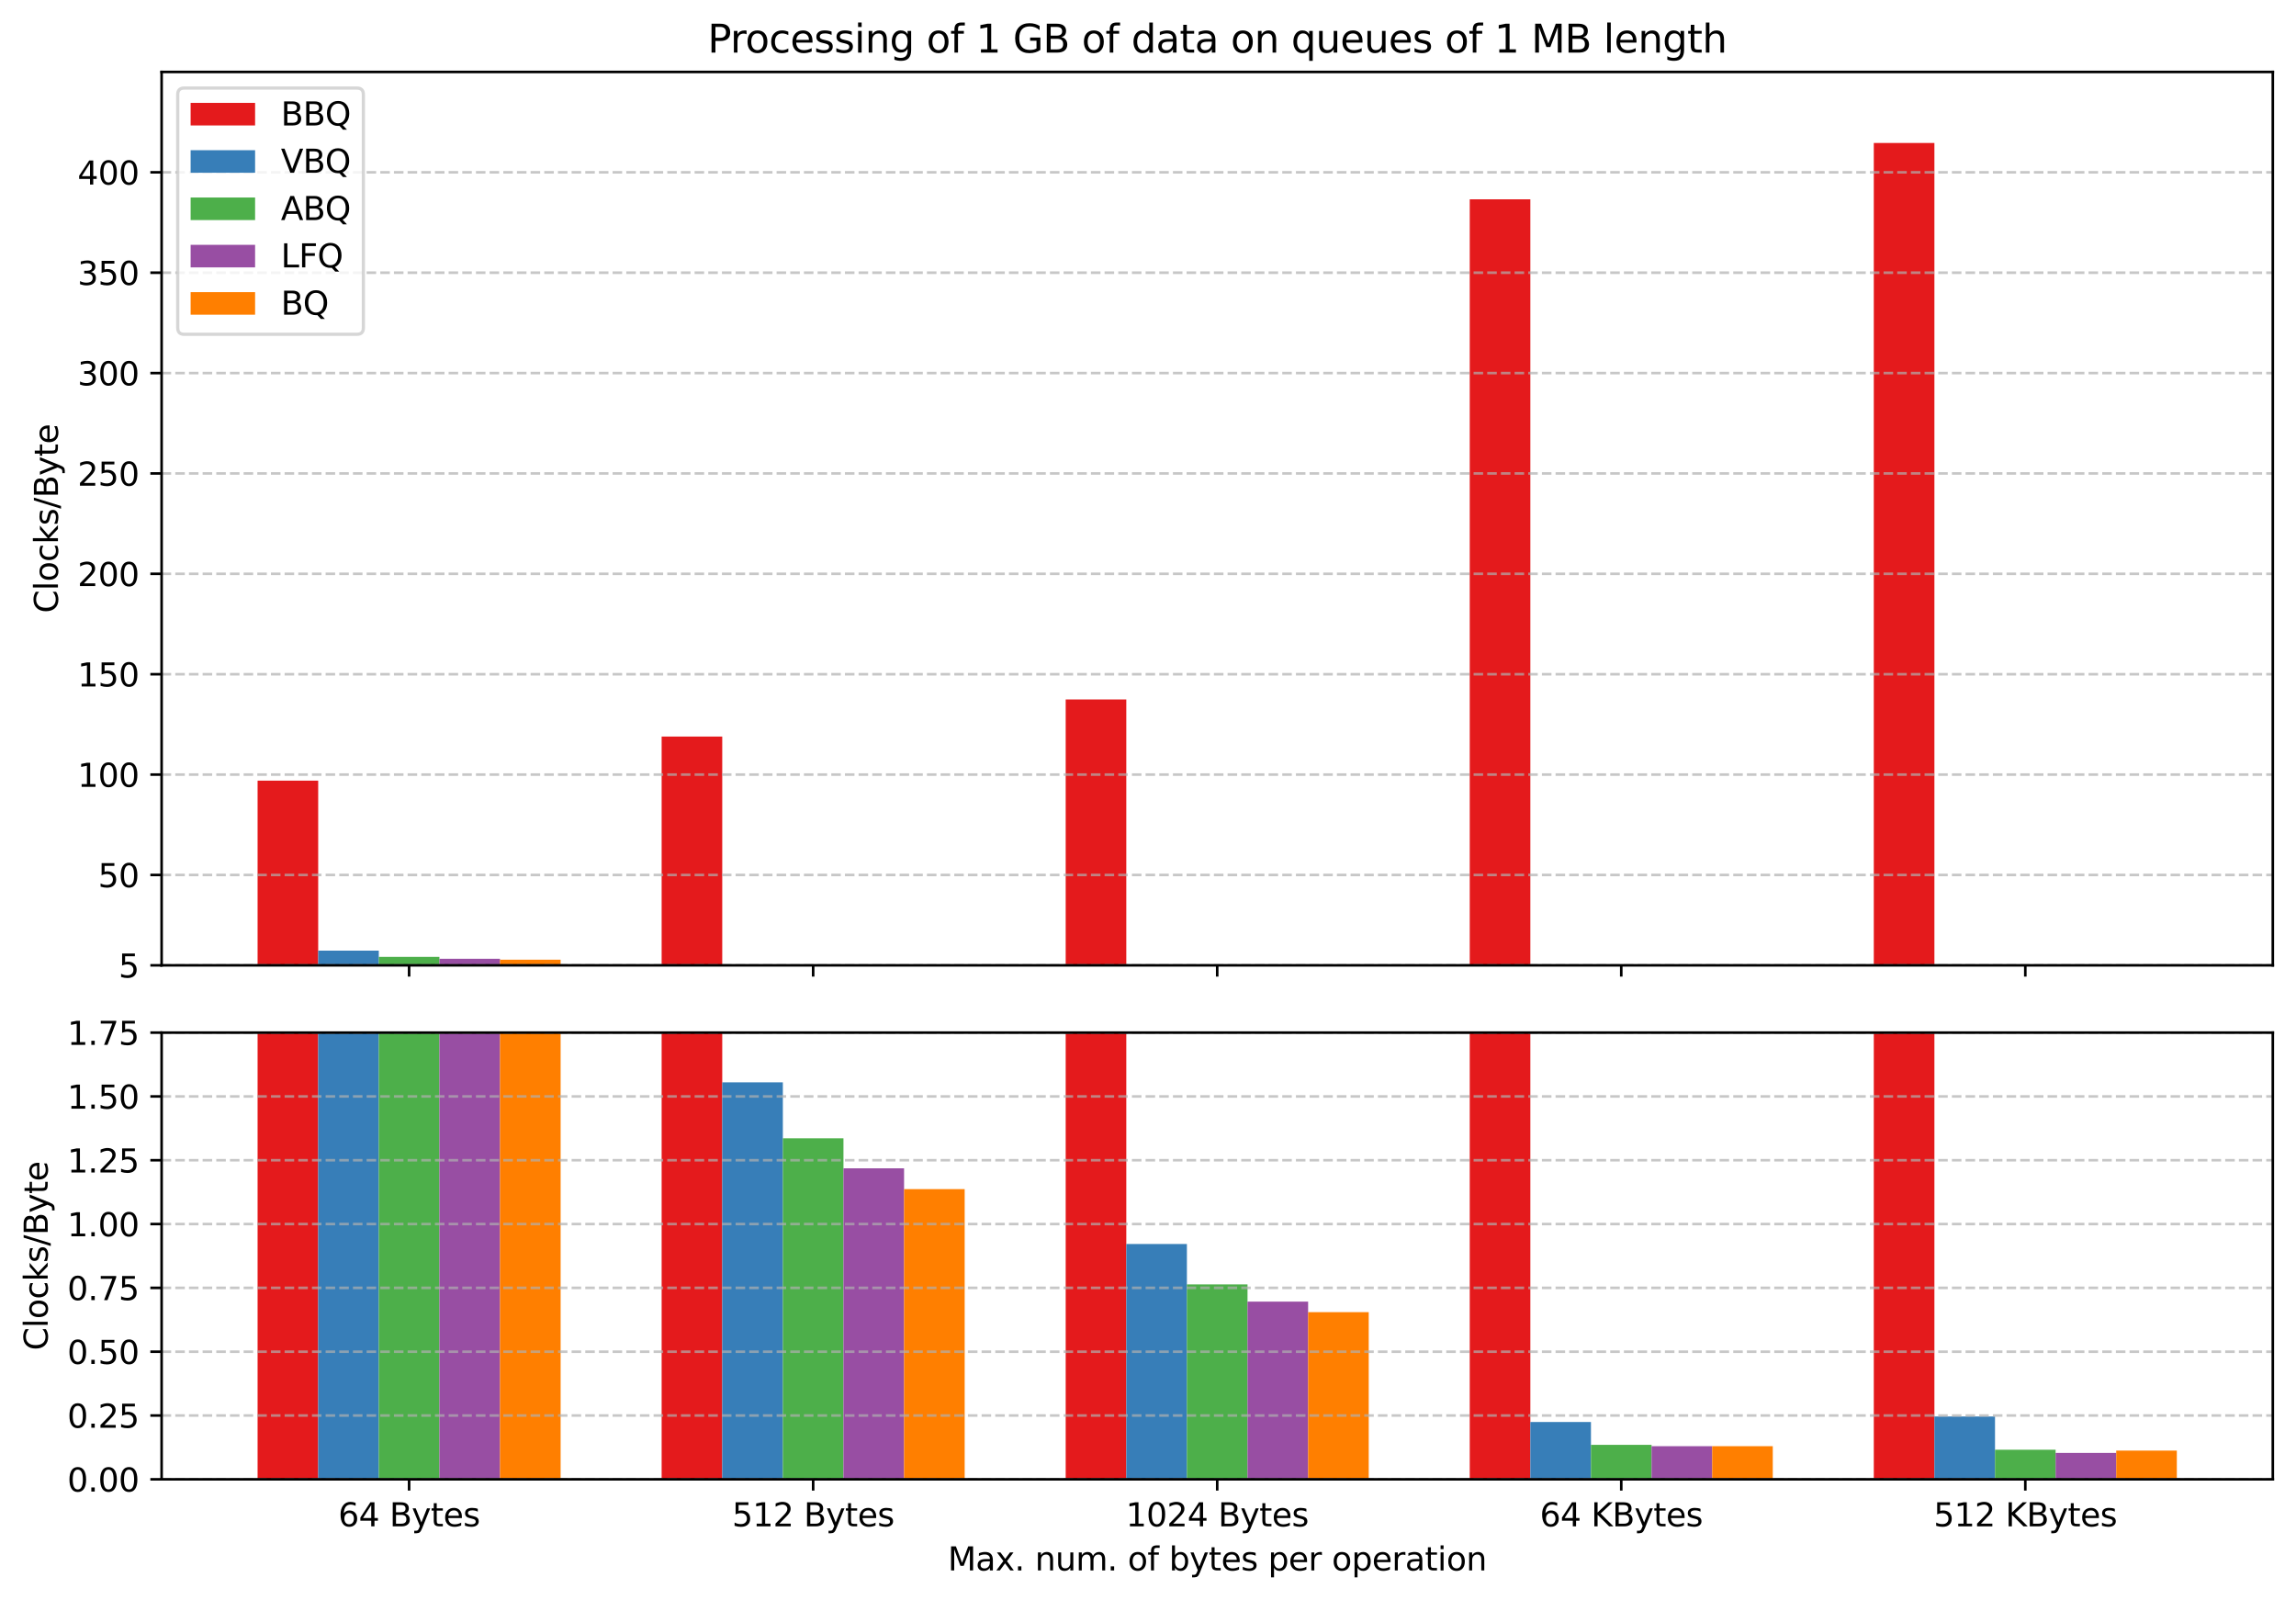 <?xml version="1.0" encoding="utf-8" standalone="no"?>
<!DOCTYPE svg PUBLIC "-//W3C//DTD SVG 1.1//EN"
  "http://www.w3.org/Graphics/SVG/1.1/DTD/svg11.dtd">
<svg xmlns:xlink="http://www.w3.org/1999/xlink" width="712.344pt" height="496.474pt" viewBox="0 0 712.344 496.474" xmlns="http://www.w3.org/2000/svg" version="1.1">
 <defs>
  <style type="text/css">*{stroke-linejoin: round; stroke-linecap: butt}</style>
 </defs>
 <g id="figure_1">
  <g id="patch_1">
   <path d="M 0 496.474 
L 712.344 496.474 
L 712.344 0 
L 0 0 
z
" style="fill: #ffffff"/>
  </g>
  <g id="axes_1">
   <g id="patch_2">
    <path d="M 50.144 299.465 
L 705.144 299.465 
L 705.144 22.318 
L 50.144 22.318 
z
" style="fill: #ffffff"/>
   </g>
   <g id="patch_3">
    <path d="M 79.916 302.579 
L 98.72 302.579 
L 98.72 242.178 
L 79.916 242.178 
z
" clip-path="url(#pe61ce2e0fc)" style="fill: #e41a1c"/>
   </g>
   <g id="patch_4">
    <path d="M 205.275 302.579 
L 224.079 302.579 
L 224.079 228.495 
L 205.275 228.495 
z
" clip-path="url(#pe61ce2e0fc)" style="fill: #e41a1c"/>
   </g>
   <g id="patch_5">
    <path d="M 330.634 302.579 
L 349.438 302.579 
L 349.438 216.983 
L 330.634 216.983 
z
" clip-path="url(#pe61ce2e0fc)" style="fill: #e41a1c"/>
   </g>
   <g id="patch_6">
    <path d="M 455.993 302.579 
L 474.797 302.579 
L 474.797 61.831 
L 455.993 61.831 
z
" clip-path="url(#pe61ce2e0fc)" style="fill: #e41a1c"/>
   </g>
   <g id="patch_7">
    <path d="M 581.352 302.579 
L 600.156 302.579 
L 600.156 44.363 
L 581.352 44.363 
z
" clip-path="url(#pe61ce2e0fc)" style="fill: #e41a1c"/>
   </g>
   <g id="patch_8">
    <path d="M 98.72 302.579 
L 117.524 302.579 
L 117.524 294.904 
L 98.72 294.904 
z
" clip-path="url(#pe61ce2e0fc)" style="fill: #377eb8"/>
   </g>
   <g id="patch_9">
    <path d="M 224.079 302.579 
L 242.883 302.579 
L 242.883 301.61 
L 224.079 301.61 
z
" clip-path="url(#pe61ce2e0fc)" style="fill: #377eb8"/>
   </g>
   <g id="patch_10">
    <path d="M 349.438 302.579 
L 368.242 302.579 
L 368.242 302.005 
L 349.438 302.005 
z
" clip-path="url(#pe61ce2e0fc)" style="fill: #377eb8"/>
   </g>
   <g id="patch_11">
    <path d="M 474.797 302.579 
L 493.601 302.579 
L 493.601 302.439 
L 474.797 302.439 
z
" clip-path="url(#pe61ce2e0fc)" style="fill: #377eb8"/>
   </g>
   <g id="patch_12">
    <path d="M 600.156 302.579 
L 618.96 302.579 
L 618.96 302.425 
L 600.156 302.425 
z
" clip-path="url(#pe61ce2e0fc)" style="fill: #377eb8"/>
   </g>
   <g id="patch_13">
    <path d="M 117.524 302.579 
L 136.328 302.579 
L 136.328 296.857 
L 117.524 296.857 
z
" clip-path="url(#pe61ce2e0fc)" style="fill: #4daf4a"/>
   </g>
   <g id="patch_14">
    <path d="M 242.883 302.579 
L 261.687 302.579 
L 261.687 301.747 
L 242.883 301.747 
z
" clip-path="url(#pe61ce2e0fc)" style="fill: #4daf4a"/>
   </g>
   <g id="patch_15">
    <path d="M 368.242 302.579 
L 387.046 302.579 
L 387.046 302.103 
L 368.242 302.103 
z
" clip-path="url(#pe61ce2e0fc)" style="fill: #4daf4a"/>
   </g>
   <g id="patch_16">
    <path d="M 493.601 302.579 
L 512.405 302.579 
L 512.405 302.495 
L 493.601 302.495 
z
" clip-path="url(#pe61ce2e0fc)" style="fill: #4daf4a"/>
   </g>
   <g id="patch_17">
    <path d="M 618.96 302.579 
L 637.763 302.579 
L 637.763 302.507 
L 618.96 302.507 
z
" clip-path="url(#pe61ce2e0fc)" style="fill: #4daf4a"/>
   </g>
   <g id="patch_18">
    <path d="M 136.328 302.579 
L 155.132 302.579 
L 155.132 297.443 
L 136.328 297.443 
z
" clip-path="url(#pe61ce2e0fc)" style="fill: #984ea3"/>
   </g>
   <g id="patch_19">
    <path d="M 261.687 302.579 
L 280.491 302.579 
L 280.491 301.82 
L 261.687 301.82 
z
" clip-path="url(#pe61ce2e0fc)" style="fill: #984ea3"/>
   </g>
   <g id="patch_20">
    <path d="M 387.046 302.579 
L 405.849 302.579 
L 405.849 302.145 
L 387.046 302.145 
z
" clip-path="url(#pe61ce2e0fc)" style="fill: #984ea3"/>
   </g>
   <g id="patch_21">
    <path d="M 512.405 302.579 
L 531.208 302.579 
L 531.208 302.498 
L 512.405 302.498 
z
" clip-path="url(#pe61ce2e0fc)" style="fill: #984ea3"/>
   </g>
   <g id="patch_22">
    <path d="M 637.763 302.579 
L 656.567 302.579 
L 656.567 302.514 
L 637.763 302.514 
z
" clip-path="url(#pe61ce2e0fc)" style="fill: #984ea3"/>
   </g>
   <g id="patch_23">
    <path d="M 155.132 302.579 
L 173.936 302.579 
L 173.936 297.729 
L 155.132 297.729 
z
" clip-path="url(#pe61ce2e0fc)" style="fill: #ff7f00"/>
   </g>
   <g id="patch_24">
    <path d="M 280.491 302.579 
L 299.294 302.579 
L 299.294 301.871 
L 280.491 301.871 
z
" clip-path="url(#pe61ce2e0fc)" style="fill: #ff7f00"/>
   </g>
   <g id="patch_25">
    <path d="M 405.849 302.579 
L 424.653 302.579 
L 424.653 302.171 
L 405.849 302.171 
z
" clip-path="url(#pe61ce2e0fc)" style="fill: #ff7f00"/>
   </g>
   <g id="patch_26">
    <path d="M 531.208 302.579 
L 550.012 302.579 
L 550.012 302.498 
L 531.208 302.498 
z
" clip-path="url(#pe61ce2e0fc)" style="fill: #ff7f00"/>
   </g>
   <g id="patch_27">
    <path d="M 656.567 302.579 
L 675.371 302.579 
L 675.371 302.509 
L 656.567 302.509 
z
" clip-path="url(#pe61ce2e0fc)" style="fill: #ff7f00"/>
   </g>
   <g id="matplotlib.axis_1">
    <g id="xtick_1">
     <g id="line2d_1">
      <defs>
       <path id="ma4421adb08" d="M 0 0 
L 0 3.5 
" style="stroke: #000000; stroke-width: 0.8"/>
      </defs>
      <g>
       <use xlink:href="#ma4421adb08" x="126.926" y="299.465" style="stroke: #000000; stroke-width: 0.8"/>
      </g>
     </g>
    </g>
    <g id="xtick_2">
     <g id="line2d_2">
      <g>
       <use xlink:href="#ma4421adb08" x="252.285" y="299.465" style="stroke: #000000; stroke-width: 0.8"/>
      </g>
     </g>
    </g>
    <g id="xtick_3">
     <g id="line2d_3">
      <g>
       <use xlink:href="#ma4421adb08" x="377.644" y="299.465" style="stroke: #000000; stroke-width: 0.8"/>
      </g>
     </g>
    </g>
    <g id="xtick_4">
     <g id="line2d_4">
      <g>
       <use xlink:href="#ma4421adb08" x="503.003" y="299.465" style="stroke: #000000; stroke-width: 0.8"/>
      </g>
     </g>
    </g>
    <g id="xtick_5">
     <g id="line2d_5">
      <g>
       <use xlink:href="#ma4421adb08" x="628.361" y="299.465" style="stroke: #000000; stroke-width: 0.8"/>
      </g>
     </g>
    </g>
   </g>
   <g id="matplotlib.axis_2">
    <g id="ytick_1">
     <g id="line2d_6">
      <path d="M 50.144 299.465 
L 705.144 299.465 
" clip-path="url(#pe61ce2e0fc)" style="fill: none; stroke-dasharray: 2.96,1.28; stroke-dashoffset: 0; stroke: #b0b0b0; stroke-opacity: 0.7; stroke-width: 0.8"/>
     </g>
     <g id="line2d_7">
      <defs>
       <path id="m9358c34c79" d="M 0 0 
L -3.5 0 
" style="stroke: #000000; stroke-width: 0.8"/>
      </defs>
      <g>
       <use xlink:href="#m9358c34c79" x="50.144" y="299.465" style="stroke: #000000; stroke-width: 0.8"/>
      </g>
     </g>
     <g id="text_1">
      <!-- 5 -->
      <g transform="translate(36.781 303.264) scale(0.1 -0.1)">
       <defs>
        <path id="DejaVuSans-35" d="M 691 4666 
L 3169 4666 
L 3169 4134 
L 1269 4134 
L 1269 2991 
Q 1406 3038 1543 3061 
Q 1681 3084 1819 3084 
Q 2600 3084 3056 2656 
Q 3513 2228 3513 1497 
Q 3513 744 3044 326 
Q 2575 -91 1722 -91 
Q 1428 -91 1123 -41 
Q 819 9 494 109 
L 494 744 
Q 775 591 1075 516 
Q 1375 441 1709 441 
Q 2250 441 2565 725 
Q 2881 1009 2881 1497 
Q 2881 1984 2565 2268 
Q 2250 2553 1709 2553 
Q 1456 2553 1204 2497 
Q 953 2441 691 2322 
L 691 4666 
z
" transform="scale(0.016)"/>
       </defs>
       <use xlink:href="#DejaVuSans-35"/>
      </g>
     </g>
    </g>
    <g id="ytick_2">
     <g id="line2d_8">
      <path d="M 50.144 271.439 
L 705.144 271.439 
" clip-path="url(#pe61ce2e0fc)" style="fill: none; stroke-dasharray: 2.96,1.28; stroke-dashoffset: 0; stroke: #b0b0b0; stroke-opacity: 0.7; stroke-width: 0.8"/>
     </g>
     <g id="line2d_9">
      <g>
       <use xlink:href="#m9358c34c79" x="50.144" y="271.439" style="stroke: #000000; stroke-width: 0.8"/>
      </g>
     </g>
     <g id="text_2">
      <!-- 50 -->
      <g transform="translate(30.419 275.238) scale(0.1 -0.1)">
       <defs>
        <path id="DejaVuSans-30" d="M 2034 4250 
Q 1547 4250 1301 3770 
Q 1056 3291 1056 2328 
Q 1056 1369 1301 889 
Q 1547 409 2034 409 
Q 2525 409 2770 889 
Q 3016 1369 3016 2328 
Q 3016 3291 2770 3770 
Q 2525 4250 2034 4250 
z
M 2034 4750 
Q 2819 4750 3233 4129 
Q 3647 3509 3647 2328 
Q 3647 1150 3233 529 
Q 2819 -91 2034 -91 
Q 1250 -91 836 529 
Q 422 1150 422 2328 
Q 422 3509 836 4129 
Q 1250 4750 2034 4750 
z
" transform="scale(0.016)"/>
       </defs>
       <use xlink:href="#DejaVuSans-35"/>
       <use xlink:href="#DejaVuSans-30" x="63.623"/>
      </g>
     </g>
    </g>
    <g id="ytick_3">
     <g id="line2d_10">
      <path d="M 50.144 240.299 
L 705.144 240.299 
" clip-path="url(#pe61ce2e0fc)" style="fill: none; stroke-dasharray: 2.96,1.28; stroke-dashoffset: 0; stroke: #b0b0b0; stroke-opacity: 0.7; stroke-width: 0.8"/>
     </g>
     <g id="line2d_11">
      <g>
       <use xlink:href="#m9358c34c79" x="50.144" y="240.299" style="stroke: #000000; stroke-width: 0.8"/>
      </g>
     </g>
     <g id="text_3">
      <!-- 100 -->
      <g transform="translate(24.056 244.098) scale(0.1 -0.1)">
       <defs>
        <path id="DejaVuSans-31" d="M 794 531 
L 1825 531 
L 1825 4091 
L 703 3866 
L 703 4441 
L 1819 4666 
L 2450 4666 
L 2450 531 
L 3481 531 
L 3481 0 
L 794 0 
L 794 531 
z
" transform="scale(0.016)"/>
       </defs>
       <use xlink:href="#DejaVuSans-31"/>
       <use xlink:href="#DejaVuSans-30" x="63.623"/>
       <use xlink:href="#DejaVuSans-30" x="127.246"/>
      </g>
     </g>
    </g>
    <g id="ytick_4">
     <g id="line2d_12">
      <path d="M 50.144 209.159 
L 705.144 209.159 
" clip-path="url(#pe61ce2e0fc)" style="fill: none; stroke-dasharray: 2.96,1.28; stroke-dashoffset: 0; stroke: #b0b0b0; stroke-opacity: 0.7; stroke-width: 0.8"/>
     </g>
     <g id="line2d_13">
      <g>
       <use xlink:href="#m9358c34c79" x="50.144" y="209.159" style="stroke: #000000; stroke-width: 0.8"/>
      </g>
     </g>
     <g id="text_4">
      <!-- 150 -->
      <g transform="translate(24.056 212.958) scale(0.1 -0.1)">
       <use xlink:href="#DejaVuSans-31"/>
       <use xlink:href="#DejaVuSans-35" x="63.623"/>
       <use xlink:href="#DejaVuSans-30" x="127.246"/>
      </g>
     </g>
    </g>
    <g id="ytick_5">
     <g id="line2d_14">
      <path d="M 50.144 178.018 
L 705.144 178.018 
" clip-path="url(#pe61ce2e0fc)" style="fill: none; stroke-dasharray: 2.96,1.28; stroke-dashoffset: 0; stroke: #b0b0b0; stroke-opacity: 0.7; stroke-width: 0.8"/>
     </g>
     <g id="line2d_15">
      <g>
       <use xlink:href="#m9358c34c79" x="50.144" y="178.018" style="stroke: #000000; stroke-width: 0.8"/>
      </g>
     </g>
     <g id="text_5">
      <!-- 200 -->
      <g transform="translate(24.056 181.818) scale(0.1 -0.1)">
       <defs>
        <path id="DejaVuSans-32" d="M 1228 531 
L 3431 531 
L 3431 0 
L 469 0 
L 469 531 
Q 828 903 1448 1529 
Q 2069 2156 2228 2338 
Q 2531 2678 2651 2914 
Q 2772 3150 2772 3378 
Q 2772 3750 2511 3984 
Q 2250 4219 1831 4219 
Q 1534 4219 1204 4116 
Q 875 4013 500 3803 
L 500 4441 
Q 881 4594 1212 4672 
Q 1544 4750 1819 4750 
Q 2544 4750 2975 4387 
Q 3406 4025 3406 3419 
Q 3406 3131 3298 2873 
Q 3191 2616 2906 2266 
Q 2828 2175 2409 1742 
Q 1991 1309 1228 531 
z
" transform="scale(0.016)"/>
       </defs>
       <use xlink:href="#DejaVuSans-32"/>
       <use xlink:href="#DejaVuSans-30" x="63.623"/>
       <use xlink:href="#DejaVuSans-30" x="127.246"/>
      </g>
     </g>
    </g>
    <g id="ytick_6">
     <g id="line2d_16">
      <path d="M 50.144 146.878 
L 705.144 146.878 
" clip-path="url(#pe61ce2e0fc)" style="fill: none; stroke-dasharray: 2.96,1.28; stroke-dashoffset: 0; stroke: #b0b0b0; stroke-opacity: 0.7; stroke-width: 0.8"/>
     </g>
     <g id="line2d_17">
      <g>
       <use xlink:href="#m9358c34c79" x="50.144" y="146.878" style="stroke: #000000; stroke-width: 0.8"/>
      </g>
     </g>
     <g id="text_6">
      <!-- 250 -->
      <g transform="translate(24.056 150.678) scale(0.1 -0.1)">
       <use xlink:href="#DejaVuSans-32"/>
       <use xlink:href="#DejaVuSans-35" x="63.623"/>
       <use xlink:href="#DejaVuSans-30" x="127.246"/>
      </g>
     </g>
    </g>
    <g id="ytick_7">
     <g id="line2d_18">
      <path d="M 50.144 115.738 
L 705.144 115.738 
" clip-path="url(#pe61ce2e0fc)" style="fill: none; stroke-dasharray: 2.96,1.28; stroke-dashoffset: 0; stroke: #b0b0b0; stroke-opacity: 0.7; stroke-width: 0.8"/>
     </g>
     <g id="line2d_19">
      <g>
       <use xlink:href="#m9358c34c79" x="50.144" y="115.738" style="stroke: #000000; stroke-width: 0.8"/>
      </g>
     </g>
     <g id="text_7">
      <!-- 300 -->
      <g transform="translate(24.056 119.538) scale(0.1 -0.1)">
       <defs>
        <path id="DejaVuSans-33" d="M 2597 2516 
Q 3050 2419 3304 2112 
Q 3559 1806 3559 1356 
Q 3559 666 3084 287 
Q 2609 -91 1734 -91 
Q 1441 -91 1130 -33 
Q 819 25 488 141 
L 488 750 
Q 750 597 1062 519 
Q 1375 441 1716 441 
Q 2309 441 2620 675 
Q 2931 909 2931 1356 
Q 2931 1769 2642 2001 
Q 2353 2234 1838 2234 
L 1294 2234 
L 1294 2753 
L 1863 2753 
Q 2328 2753 2575 2939 
Q 2822 3125 2822 3475 
Q 2822 3834 2567 4026 
Q 2313 4219 1838 4219 
Q 1578 4219 1281 4162 
Q 984 4106 628 3988 
L 628 4550 
Q 988 4650 1302 4700 
Q 1616 4750 1894 4750 
Q 2613 4750 3031 4423 
Q 3450 4097 3450 3541 
Q 3450 3153 3228 2886 
Q 3006 2619 2597 2516 
z
" transform="scale(0.016)"/>
       </defs>
       <use xlink:href="#DejaVuSans-33"/>
       <use xlink:href="#DejaVuSans-30" x="63.623"/>
       <use xlink:href="#DejaVuSans-30" x="127.246"/>
      </g>
     </g>
    </g>
    <g id="ytick_8">
     <g id="line2d_20">
      <path d="M 50.144 84.598 
L 705.144 84.598 
" clip-path="url(#pe61ce2e0fc)" style="fill: none; stroke-dasharray: 2.96,1.28; stroke-dashoffset: 0; stroke: #b0b0b0; stroke-opacity: 0.7; stroke-width: 0.8"/>
     </g>
     <g id="line2d_21">
      <g>
       <use xlink:href="#m9358c34c79" x="50.144" y="84.598" style="stroke: #000000; stroke-width: 0.8"/>
      </g>
     </g>
     <g id="text_8">
      <!-- 350 -->
      <g transform="translate(24.056 88.397) scale(0.1 -0.1)">
       <use xlink:href="#DejaVuSans-33"/>
       <use xlink:href="#DejaVuSans-35" x="63.623"/>
       <use xlink:href="#DejaVuSans-30" x="127.246"/>
      </g>
     </g>
    </g>
    <g id="ytick_9">
     <g id="line2d_22">
      <path d="M 50.144 53.458 
L 705.144 53.458 
" clip-path="url(#pe61ce2e0fc)" style="fill: none; stroke-dasharray: 2.96,1.28; stroke-dashoffset: 0; stroke: #b0b0b0; stroke-opacity: 0.7; stroke-width: 0.8"/>
     </g>
     <g id="line2d_23">
      <g>
       <use xlink:href="#m9358c34c79" x="50.144" y="53.458" style="stroke: #000000; stroke-width: 0.8"/>
      </g>
     </g>
     <g id="text_9">
      <!-- 400 -->
      <g transform="translate(24.056 57.257) scale(0.1 -0.1)">
       <defs>
        <path id="DejaVuSans-34" d="M 2419 4116 
L 825 1625 
L 2419 1625 
L 2419 4116 
z
M 2253 4666 
L 3047 4666 
L 3047 1625 
L 3713 1625 
L 3713 1100 
L 3047 1100 
L 3047 0 
L 2419 0 
L 2419 1100 
L 313 1100 
L 313 1709 
L 2253 4666 
z
" transform="scale(0.016)"/>
       </defs>
       <use xlink:href="#DejaVuSans-34"/>
       <use xlink:href="#DejaVuSans-30" x="63.623"/>
       <use xlink:href="#DejaVuSans-30" x="127.246"/>
      </g>
     </g>
    </g>
    <g id="text_10">
     <!-- Clocks/Byte -->
     <g transform="translate(17.977 190.191) rotate(-90) scale(0.1 -0.1)">
      <defs>
       <path id="DejaVuSans-43" d="M 4122 4306 
L 4122 3641 
Q 3803 3938 3442 4084 
Q 3081 4231 2675 4231 
Q 1875 4231 1450 3742 
Q 1025 3253 1025 2328 
Q 1025 1406 1450 917 
Q 1875 428 2675 428 
Q 3081 428 3442 575 
Q 3803 722 4122 1019 
L 4122 359 
Q 3791 134 3420 21 
Q 3050 -91 2638 -91 
Q 1578 -91 968 557 
Q 359 1206 359 2328 
Q 359 3453 968 4101 
Q 1578 4750 2638 4750 
Q 3056 4750 3426 4639 
Q 3797 4528 4122 4306 
z
" transform="scale(0.016)"/>
       <path id="DejaVuSans-6c" d="M 603 4863 
L 1178 4863 
L 1178 0 
L 603 0 
L 603 4863 
z
" transform="scale(0.016)"/>
       <path id="DejaVuSans-6f" d="M 1959 3097 
Q 1497 3097 1228 2736 
Q 959 2375 959 1747 
Q 959 1119 1226 758 
Q 1494 397 1959 397 
Q 2419 397 2687 759 
Q 2956 1122 2956 1747 
Q 2956 2369 2687 2733 
Q 2419 3097 1959 3097 
z
M 1959 3584 
Q 2709 3584 3137 3096 
Q 3566 2609 3566 1747 
Q 3566 888 3137 398 
Q 2709 -91 1959 -91 
Q 1206 -91 779 398 
Q 353 888 353 1747 
Q 353 2609 779 3096 
Q 1206 3584 1959 3584 
z
" transform="scale(0.016)"/>
       <path id="DejaVuSans-63" d="M 3122 3366 
L 3122 2828 
Q 2878 2963 2633 3030 
Q 2388 3097 2138 3097 
Q 1578 3097 1268 2742 
Q 959 2388 959 1747 
Q 959 1106 1268 751 
Q 1578 397 2138 397 
Q 2388 397 2633 464 
Q 2878 531 3122 666 
L 3122 134 
Q 2881 22 2623 -34 
Q 2366 -91 2075 -91 
Q 1284 -91 818 406 
Q 353 903 353 1747 
Q 353 2603 823 3093 
Q 1294 3584 2113 3584 
Q 2378 3584 2631 3529 
Q 2884 3475 3122 3366 
z
" transform="scale(0.016)"/>
       <path id="DejaVuSans-6b" d="M 581 4863 
L 1159 4863 
L 1159 1991 
L 2875 3500 
L 3609 3500 
L 1753 1863 
L 3688 0 
L 2938 0 
L 1159 1709 
L 1159 0 
L 581 0 
L 581 4863 
z
" transform="scale(0.016)"/>
       <path id="DejaVuSans-73" d="M 2834 3397 
L 2834 2853 
Q 2591 2978 2328 3040 
Q 2066 3103 1784 3103 
Q 1356 3103 1142 2972 
Q 928 2841 928 2578 
Q 928 2378 1081 2264 
Q 1234 2150 1697 2047 
L 1894 2003 
Q 2506 1872 2764 1633 
Q 3022 1394 3022 966 
Q 3022 478 2636 193 
Q 2250 -91 1575 -91 
Q 1294 -91 989 -36 
Q 684 19 347 128 
L 347 722 
Q 666 556 975 473 
Q 1284 391 1588 391 
Q 1994 391 2212 530 
Q 2431 669 2431 922 
Q 2431 1156 2273 1281 
Q 2116 1406 1581 1522 
L 1381 1569 
Q 847 1681 609 1914 
Q 372 2147 372 2553 
Q 372 3047 722 3315 
Q 1072 3584 1716 3584 
Q 2034 3584 2315 3537 
Q 2597 3491 2834 3397 
z
" transform="scale(0.016)"/>
       <path id="DejaVuSans-2f" d="M 1625 4666 
L 2156 4666 
L 531 -594 
L 0 -594 
L 1625 4666 
z
" transform="scale(0.016)"/>
       <path id="DejaVuSans-42" d="M 1259 2228 
L 1259 519 
L 2272 519 
Q 2781 519 3026 730 
Q 3272 941 3272 1375 
Q 3272 1813 3026 2020 
Q 2781 2228 2272 2228 
L 1259 2228 
z
M 1259 4147 
L 1259 2741 
L 2194 2741 
Q 2656 2741 2882 2914 
Q 3109 3088 3109 3444 
Q 3109 3797 2882 3972 
Q 2656 4147 2194 4147 
L 1259 4147 
z
M 628 4666 
L 2241 4666 
Q 2963 4666 3353 4366 
Q 3744 4066 3744 3513 
Q 3744 3084 3544 2831 
Q 3344 2578 2956 2516 
Q 3422 2416 3680 2098 
Q 3938 1781 3938 1306 
Q 3938 681 3513 340 
Q 3088 0 2303 0 
L 628 0 
L 628 4666 
z
" transform="scale(0.016)"/>
       <path id="DejaVuSans-79" d="M 2059 -325 
Q 1816 -950 1584 -1140 
Q 1353 -1331 966 -1331 
L 506 -1331 
L 506 -850 
L 844 -850 
Q 1081 -850 1212 -737 
Q 1344 -625 1503 -206 
L 1606 56 
L 191 3500 
L 800 3500 
L 1894 763 
L 2988 3500 
L 3597 3500 
L 2059 -325 
z
" transform="scale(0.016)"/>
       <path id="DejaVuSans-74" d="M 1172 4494 
L 1172 3500 
L 2356 3500 
L 2356 3053 
L 1172 3053 
L 1172 1153 
Q 1172 725 1289 603 
Q 1406 481 1766 481 
L 2356 481 
L 2356 0 
L 1766 0 
Q 1100 0 847 248 
Q 594 497 594 1153 
L 594 3053 
L 172 3053 
L 172 3500 
L 594 3500 
L 594 4494 
L 1172 4494 
z
" transform="scale(0.016)"/>
       <path id="DejaVuSans-65" d="M 3597 1894 
L 3597 1613 
L 953 1613 
Q 991 1019 1311 708 
Q 1631 397 2203 397 
Q 2534 397 2845 478 
Q 3156 559 3463 722 
L 3463 178 
Q 3153 47 2828 -22 
Q 2503 -91 2169 -91 
Q 1331 -91 842 396 
Q 353 884 353 1716 
Q 353 2575 817 3079 
Q 1281 3584 2069 3584 
Q 2775 3584 3186 3129 
Q 3597 2675 3597 1894 
z
M 3022 2063 
Q 3016 2534 2758 2815 
Q 2500 3097 2075 3097 
Q 1594 3097 1305 2825 
Q 1016 2553 972 2059 
L 3022 2063 
z
" transform="scale(0.016)"/>
      </defs>
      <use xlink:href="#DejaVuSans-43"/>
      <use xlink:href="#DejaVuSans-6c" x="69.824"/>
      <use xlink:href="#DejaVuSans-6f" x="97.607"/>
      <use xlink:href="#DejaVuSans-63" x="158.789"/>
      <use xlink:href="#DejaVuSans-6b" x="213.77"/>
      <use xlink:href="#DejaVuSans-73" x="271.68"/>
      <use xlink:href="#DejaVuSans-2f" x="323.779"/>
      <use xlink:href="#DejaVuSans-42" x="357.471"/>
      <use xlink:href="#DejaVuSans-79" x="426.074"/>
      <use xlink:href="#DejaVuSans-74" x="485.254"/>
      <use xlink:href="#DejaVuSans-65" x="524.463"/>
     </g>
    </g>
   </g>
   <g id="patch_28">
    <path d="M 50.144 299.465 
L 50.144 22.318 
" style="fill: none; stroke: #000000; stroke-width: 0.8; stroke-linejoin: miter; stroke-linecap: square"/>
   </g>
   <g id="patch_29">
    <path d="M 705.144 299.465 
L 705.144 22.318 
" style="fill: none; stroke: #000000; stroke-width: 0.8; stroke-linejoin: miter; stroke-linecap: square"/>
   </g>
   <g id="patch_30">
    <path d="M 50.144 299.465 
L 705.144 299.465 
" style="fill: none; stroke: #000000; stroke-width: 0.8; stroke-linejoin: miter; stroke-linecap: square"/>
   </g>
   <g id="patch_31">
    <path d="M 50.144 22.318 
L 705.144 22.318 
" style="fill: none; stroke: #000000; stroke-width: 0.8; stroke-linejoin: miter; stroke-linecap: square"/>
   </g>
   <g id="text_11">
    <!-- Processing of 1 GB of data on queues of 1 MB length -->
    <g transform="translate(219.55 16.318) scale(0.12 -0.12)">
     <defs>
      <path id="DejaVuSans-50" d="M 1259 4147 
L 1259 2394 
L 2053 2394 
Q 2494 2394 2734 2622 
Q 2975 2850 2975 3272 
Q 2975 3691 2734 3919 
Q 2494 4147 2053 4147 
L 1259 4147 
z
M 628 4666 
L 2053 4666 
Q 2838 4666 3239 4311 
Q 3641 3956 3641 3272 
Q 3641 2581 3239 2228 
Q 2838 1875 2053 1875 
L 1259 1875 
L 1259 0 
L 628 0 
L 628 4666 
z
" transform="scale(0.016)"/>
      <path id="DejaVuSans-72" d="M 2631 2963 
Q 2534 3019 2420 3045 
Q 2306 3072 2169 3072 
Q 1681 3072 1420 2755 
Q 1159 2438 1159 1844 
L 1159 0 
L 581 0 
L 581 3500 
L 1159 3500 
L 1159 2956 
Q 1341 3275 1631 3429 
Q 1922 3584 2338 3584 
Q 2397 3584 2469 3576 
Q 2541 3569 2628 3553 
L 2631 2963 
z
" transform="scale(0.016)"/>
      <path id="DejaVuSans-69" d="M 603 3500 
L 1178 3500 
L 1178 0 
L 603 0 
L 603 3500 
z
M 603 4863 
L 1178 4863 
L 1178 4134 
L 603 4134 
L 603 4863 
z
" transform="scale(0.016)"/>
      <path id="DejaVuSans-6e" d="M 3513 2113 
L 3513 0 
L 2938 0 
L 2938 2094 
Q 2938 2591 2744 2837 
Q 2550 3084 2163 3084 
Q 1697 3084 1428 2787 
Q 1159 2491 1159 1978 
L 1159 0 
L 581 0 
L 581 3500 
L 1159 3500 
L 1159 2956 
Q 1366 3272 1645 3428 
Q 1925 3584 2291 3584 
Q 2894 3584 3203 3211 
Q 3513 2838 3513 2113 
z
" transform="scale(0.016)"/>
      <path id="DejaVuSans-67" d="M 2906 1791 
Q 2906 2416 2648 2759 
Q 2391 3103 1925 3103 
Q 1463 3103 1205 2759 
Q 947 2416 947 1791 
Q 947 1169 1205 825 
Q 1463 481 1925 481 
Q 2391 481 2648 825 
Q 2906 1169 2906 1791 
z
M 3481 434 
Q 3481 -459 3084 -895 
Q 2688 -1331 1869 -1331 
Q 1566 -1331 1297 -1286 
Q 1028 -1241 775 -1147 
L 775 -588 
Q 1028 -725 1275 -790 
Q 1522 -856 1778 -856 
Q 2344 -856 2625 -561 
Q 2906 -266 2906 331 
L 2906 616 
Q 2728 306 2450 153 
Q 2172 0 1784 0 
Q 1141 0 747 490 
Q 353 981 353 1791 
Q 353 2603 747 3093 
Q 1141 3584 1784 3584 
Q 2172 3584 2450 3431 
Q 2728 3278 2906 2969 
L 2906 3500 
L 3481 3500 
L 3481 434 
z
" transform="scale(0.016)"/>
      <path id="DejaVuSans-20" transform="scale(0.016)"/>
      <path id="DejaVuSans-66" d="M 2375 4863 
L 2375 4384 
L 1825 4384 
Q 1516 4384 1395 4259 
Q 1275 4134 1275 3809 
L 1275 3500 
L 2222 3500 
L 2222 3053 
L 1275 3053 
L 1275 0 
L 697 0 
L 697 3053 
L 147 3053 
L 147 3500 
L 697 3500 
L 697 3744 
Q 697 4328 969 4595 
Q 1241 4863 1831 4863 
L 2375 4863 
z
" transform="scale(0.016)"/>
      <path id="DejaVuSans-47" d="M 3809 666 
L 3809 1919 
L 2778 1919 
L 2778 2438 
L 4434 2438 
L 4434 434 
Q 4069 175 3628 42 
Q 3188 -91 2688 -91 
Q 1594 -91 976 548 
Q 359 1188 359 2328 
Q 359 3472 976 4111 
Q 1594 4750 2688 4750 
Q 3144 4750 3555 4637 
Q 3966 4525 4313 4306 
L 4313 3634 
Q 3963 3931 3569 4081 
Q 3175 4231 2741 4231 
Q 1884 4231 1454 3753 
Q 1025 3275 1025 2328 
Q 1025 1384 1454 906 
Q 1884 428 2741 428 
Q 3075 428 3337 486 
Q 3600 544 3809 666 
z
" transform="scale(0.016)"/>
      <path id="DejaVuSans-64" d="M 2906 2969 
L 2906 4863 
L 3481 4863 
L 3481 0 
L 2906 0 
L 2906 525 
Q 2725 213 2448 61 
Q 2172 -91 1784 -91 
Q 1150 -91 751 415 
Q 353 922 353 1747 
Q 353 2572 751 3078 
Q 1150 3584 1784 3584 
Q 2172 3584 2448 3432 
Q 2725 3281 2906 2969 
z
M 947 1747 
Q 947 1113 1208 752 
Q 1469 391 1925 391 
Q 2381 391 2643 752 
Q 2906 1113 2906 1747 
Q 2906 2381 2643 2742 
Q 2381 3103 1925 3103 
Q 1469 3103 1208 2742 
Q 947 2381 947 1747 
z
" transform="scale(0.016)"/>
      <path id="DejaVuSans-61" d="M 2194 1759 
Q 1497 1759 1228 1600 
Q 959 1441 959 1056 
Q 959 750 1161 570 
Q 1363 391 1709 391 
Q 2188 391 2477 730 
Q 2766 1069 2766 1631 
L 2766 1759 
L 2194 1759 
z
M 3341 1997 
L 3341 0 
L 2766 0 
L 2766 531 
Q 2569 213 2275 61 
Q 1981 -91 1556 -91 
Q 1019 -91 701 211 
Q 384 513 384 1019 
Q 384 1609 779 1909 
Q 1175 2209 1959 2209 
L 2766 2209 
L 2766 2266 
Q 2766 2663 2505 2880 
Q 2244 3097 1772 3097 
Q 1472 3097 1187 3025 
Q 903 2953 641 2809 
L 641 3341 
Q 956 3463 1253 3523 
Q 1550 3584 1831 3584 
Q 2591 3584 2966 3190 
Q 3341 2797 3341 1997 
z
" transform="scale(0.016)"/>
      <path id="DejaVuSans-71" d="M 947 1747 
Q 947 1113 1208 752 
Q 1469 391 1925 391 
Q 2381 391 2643 752 
Q 2906 1113 2906 1747 
Q 2906 2381 2643 2742 
Q 2381 3103 1925 3103 
Q 1469 3103 1208 2742 
Q 947 2381 947 1747 
z
M 2906 525 
Q 2725 213 2448 61 
Q 2172 -91 1784 -91 
Q 1150 -91 751 415 
Q 353 922 353 1747 
Q 353 2572 751 3078 
Q 1150 3584 1784 3584 
Q 2172 3584 2448 3432 
Q 2725 3281 2906 2969 
L 2906 3500 
L 3481 3500 
L 3481 -1331 
L 2906 -1331 
L 2906 525 
z
" transform="scale(0.016)"/>
      <path id="DejaVuSans-75" d="M 544 1381 
L 544 3500 
L 1119 3500 
L 1119 1403 
Q 1119 906 1312 657 
Q 1506 409 1894 409 
Q 2359 409 2629 706 
Q 2900 1003 2900 1516 
L 2900 3500 
L 3475 3500 
L 3475 0 
L 2900 0 
L 2900 538 
Q 2691 219 2414 64 
Q 2138 -91 1772 -91 
Q 1169 -91 856 284 
Q 544 659 544 1381 
z
M 1991 3584 
L 1991 3584 
z
" transform="scale(0.016)"/>
      <path id="DejaVuSans-4d" d="M 628 4666 
L 1569 4666 
L 2759 1491 
L 3956 4666 
L 4897 4666 
L 4897 0 
L 4281 0 
L 4281 4097 
L 3078 897 
L 2444 897 
L 1241 4097 
L 1241 0 
L 628 0 
L 628 4666 
z
" transform="scale(0.016)"/>
      <path id="DejaVuSans-68" d="M 3513 2113 
L 3513 0 
L 2938 0 
L 2938 2094 
Q 2938 2591 2744 2837 
Q 2550 3084 2163 3084 
Q 1697 3084 1428 2787 
Q 1159 2491 1159 1978 
L 1159 0 
L 581 0 
L 581 4863 
L 1159 4863 
L 1159 2956 
Q 1366 3272 1645 3428 
Q 1925 3584 2291 3584 
Q 2894 3584 3203 3211 
Q 3513 2838 3513 2113 
z
" transform="scale(0.016)"/>
     </defs>
     <use xlink:href="#DejaVuSans-50"/>
     <use xlink:href="#DejaVuSans-72" x="58.553"/>
     <use xlink:href="#DejaVuSans-6f" x="97.416"/>
     <use xlink:href="#DejaVuSans-63" x="158.598"/>
     <use xlink:href="#DejaVuSans-65" x="213.578"/>
     <use xlink:href="#DejaVuSans-73" x="275.102"/>
     <use xlink:href="#DejaVuSans-73" x="327.201"/>
     <use xlink:href="#DejaVuSans-69" x="379.301"/>
     <use xlink:href="#DejaVuSans-6e" x="407.084"/>
     <use xlink:href="#DejaVuSans-67" x="470.463"/>
     <use xlink:href="#DejaVuSans-20" x="533.939"/>
     <use xlink:href="#DejaVuSans-6f" x="565.727"/>
     <use xlink:href="#DejaVuSans-66" x="626.908"/>
     <use xlink:href="#DejaVuSans-20" x="662.113"/>
     <use xlink:href="#DejaVuSans-31" x="693.9"/>
     <use xlink:href="#DejaVuSans-20" x="757.523"/>
     <use xlink:href="#DejaVuSans-47" x="789.311"/>
     <use xlink:href="#DejaVuSans-42" x="866.801"/>
     <use xlink:href="#DejaVuSans-20" x="935.404"/>
     <use xlink:href="#DejaVuSans-6f" x="967.191"/>
     <use xlink:href="#DejaVuSans-66" x="1028.373"/>
     <use xlink:href="#DejaVuSans-20" x="1063.578"/>
     <use xlink:href="#DejaVuSans-64" x="1095.365"/>
     <use xlink:href="#DejaVuSans-61" x="1158.842"/>
     <use xlink:href="#DejaVuSans-74" x="1220.121"/>
     <use xlink:href="#DejaVuSans-61" x="1259.33"/>
     <use xlink:href="#DejaVuSans-20" x="1320.609"/>
     <use xlink:href="#DejaVuSans-6f" x="1352.396"/>
     <use xlink:href="#DejaVuSans-6e" x="1413.578"/>
     <use xlink:href="#DejaVuSans-20" x="1476.957"/>
     <use xlink:href="#DejaVuSans-71" x="1508.744"/>
     <use xlink:href="#DejaVuSans-75" x="1572.221"/>
     <use xlink:href="#DejaVuSans-65" x="1635.6"/>
     <use xlink:href="#DejaVuSans-75" x="1697.123"/>
     <use xlink:href="#DejaVuSans-65" x="1760.502"/>
     <use xlink:href="#DejaVuSans-73" x="1822.025"/>
     <use xlink:href="#DejaVuSans-20" x="1874.125"/>
     <use xlink:href="#DejaVuSans-6f" x="1905.912"/>
     <use xlink:href="#DejaVuSans-66" x="1967.094"/>
     <use xlink:href="#DejaVuSans-20" x="2002.299"/>
     <use xlink:href="#DejaVuSans-31" x="2034.086"/>
     <use xlink:href="#DejaVuSans-20" x="2097.709"/>
     <use xlink:href="#DejaVuSans-4d" x="2129.496"/>
     <use xlink:href="#DejaVuSans-42" x="2215.775"/>
     <use xlink:href="#DejaVuSans-20" x="2284.379"/>
     <use xlink:href="#DejaVuSans-6c" x="2316.166"/>
     <use xlink:href="#DejaVuSans-65" x="2343.949"/>
     <use xlink:href="#DejaVuSans-6e" x="2405.473"/>
     <use xlink:href="#DejaVuSans-67" x="2468.852"/>
     <use xlink:href="#DejaVuSans-74" x="2532.328"/>
     <use xlink:href="#DejaVuSans-68" x="2571.537"/>
    </g>
   </g>
   <g id="legend_1">
    <g id="patch_32">
     <path d="M 57.144 103.709 
L 110.737 103.709 
Q 112.737 103.709 112.737 101.709 
L 112.737 29.318 
Q 112.737 27.318 110.737 27.318 
L 57.144 27.318 
Q 55.144 27.318 55.144 29.318 
L 55.144 101.709 
Q 55.144 103.709 57.144 103.709 
z
" style="fill: #ffffff; opacity: 0.8; stroke: #cccccc; stroke-linejoin: miter"/>
    </g>
    <g id="patch_33">
     <path d="M 59.144 38.917 
L 79.144 38.917 
L 79.144 31.917 
L 59.144 31.917 
z
" style="fill: #e41a1c"/>
    </g>
    <g id="text_12">
     <!-- BBQ -->
     <g transform="translate(87.144 38.917) scale(0.1 -0.1)">
      <defs>
       <path id="DejaVuSans-51" d="M 2522 4238 
Q 1834 4238 1429 3725 
Q 1025 3213 1025 2328 
Q 1025 1447 1429 934 
Q 1834 422 2522 422 
Q 3209 422 3611 934 
Q 4013 1447 4013 2328 
Q 4013 3213 3611 3725 
Q 3209 4238 2522 4238 
z
M 3406 84 
L 4238 -825 
L 3475 -825 
L 2784 -78 
Q 2681 -84 2626 -87 
Q 2572 -91 2522 -91 
Q 1538 -91 948 567 
Q 359 1225 359 2328 
Q 359 3434 948 4092 
Q 1538 4750 2522 4750 
Q 3503 4750 4090 4092 
Q 4678 3434 4678 2328 
Q 4678 1516 4351 937 
Q 4025 359 3406 84 
z
" transform="scale(0.016)"/>
      </defs>
      <use xlink:href="#DejaVuSans-42"/>
      <use xlink:href="#DejaVuSans-42" x="68.604"/>
      <use xlink:href="#DejaVuSans-51" x="137.207"/>
     </g>
    </g>
    <g id="patch_34">
     <path d="M 59.144 53.595 
L 79.144 53.595 
L 79.144 46.595 
L 59.144 46.595 
z
" style="fill: #377eb8"/>
    </g>
    <g id="text_13">
     <!-- VBQ -->
     <g transform="translate(87.144 53.595) scale(0.1 -0.1)">
      <defs>
       <path id="DejaVuSans-56" d="M 1831 0 
L 50 4666 
L 709 4666 
L 2188 738 
L 3669 4666 
L 4325 4666 
L 2547 0 
L 1831 0 
z
" transform="scale(0.016)"/>
      </defs>
      <use xlink:href="#DejaVuSans-56"/>
      <use xlink:href="#DejaVuSans-42" x="68.408"/>
      <use xlink:href="#DejaVuSans-51" x="137.012"/>
     </g>
    </g>
    <g id="patch_35">
     <path d="M 59.144 68.273 
L 79.144 68.273 
L 79.144 61.273 
L 59.144 61.273 
z
" style="fill: #4daf4a"/>
    </g>
    <g id="text_14">
     <!-- ABQ -->
     <g transform="translate(87.144 68.273) scale(0.1 -0.1)">
      <defs>
       <path id="DejaVuSans-41" d="M 2188 4044 
L 1331 1722 
L 3047 1722 
L 2188 4044 
z
M 1831 4666 
L 2547 4666 
L 4325 0 
L 3669 0 
L 3244 1197 
L 1141 1197 
L 716 0 
L 50 0 
L 1831 4666 
z
" transform="scale(0.016)"/>
      </defs>
      <use xlink:href="#DejaVuSans-41"/>
      <use xlink:href="#DejaVuSans-42" x="68.408"/>
      <use xlink:href="#DejaVuSans-51" x="137.012"/>
     </g>
    </g>
    <g id="patch_36">
     <path d="M 59.144 82.951 
L 79.144 82.951 
L 79.144 75.951 
L 59.144 75.951 
z
" style="fill: #984ea3"/>
    </g>
    <g id="text_15">
     <!-- LFQ -->
     <g transform="translate(87.144 82.951) scale(0.1 -0.1)">
      <defs>
       <path id="DejaVuSans-4c" d="M 628 4666 
L 1259 4666 
L 1259 531 
L 3531 531 
L 3531 0 
L 628 0 
L 628 4666 
z
" transform="scale(0.016)"/>
       <path id="DejaVuSans-46" d="M 628 4666 
L 3309 4666 
L 3309 4134 
L 1259 4134 
L 1259 2759 
L 3109 2759 
L 3109 2228 
L 1259 2228 
L 1259 0 
L 628 0 
L 628 4666 
z
" transform="scale(0.016)"/>
      </defs>
      <use xlink:href="#DejaVuSans-4c"/>
      <use xlink:href="#DejaVuSans-46" x="55.713"/>
      <use xlink:href="#DejaVuSans-51" x="113.232"/>
     </g>
    </g>
    <g id="patch_37">
     <path d="M 59.144 97.629 
L 79.144 97.629 
L 79.144 90.629 
L 59.144 90.629 
z
" style="fill: #ff7f00"/>
    </g>
    <g id="text_16">
     <!-- BQ -->
     <g transform="translate(87.144 97.629) scale(0.1 -0.1)">
      <use xlink:href="#DejaVuSans-42"/>
      <use xlink:href="#DejaVuSans-51" x="68.604"/>
     </g>
    </g>
   </g>
  </g>
  <g id="axes_2">
   <g id="patch_38">
    <path d="M 50.144 458.918 
L 705.144 458.918 
L 705.144 320.345 
L 50.144 320.345 
z
" style="fill: #ffffff"/>
   </g>
   <g id="patch_39">
    <path d="M 79.916 458.918 
L 98.72 458.918 
L 98.72 -7220.648 
L 79.916 -7220.648 
z
" clip-path="url(#p5531ebbd22)" style="fill: #e41a1c"/>
   </g>
   <g id="patch_40">
    <path d="M 205.275 458.918 
L 224.079 458.918 
L 224.079 -8960.335 
L 205.275 -8960.335 
z
" clip-path="url(#p5531ebbd22)" style="fill: #e41a1c"/>
   </g>
   <g id="patch_41">
    <path d="M 330.634 458.918 
L 349.438 458.918 
L 349.438 -10423.987 
L 330.634 -10423.987 
z
" clip-path="url(#p5531ebbd22)" style="fill: #e41a1c"/>
   </g>
   <g id="patch_42">
    <path d="M 455.993 458.918 
L 474.797 458.918 
L 474.797 -30150.47 
L 455.993 -30150.47 
z
" clip-path="url(#p5531ebbd22)" style="fill: #e41a1c"/>
   </g>
   <g id="patch_43">
    <path d="M 581.352 458.918 
L 600.156 458.918 
L 600.156 -32371.336 
L 581.352 -32371.336 
z
" clip-path="url(#p5531ebbd22)" style="fill: #e41a1c"/>
   </g>
   <g id="patch_44">
    <path d="M 98.72 458.918 
L 117.524 458.918 
L 117.524 -516.885 
L 98.72 -516.885 
z
" clip-path="url(#p5531ebbd22)" style="fill: #377eb8"/>
   </g>
   <g id="patch_45">
    <path d="M 224.079 458.918 
L 242.883 458.918 
L 242.883 335.766 
L 224.079 335.766 
z
" clip-path="url(#p5531ebbd22)" style="fill: #377eb8"/>
   </g>
   <g id="patch_46">
    <path d="M 349.438 458.918 
L 368.242 458.918 
L 368.242 385.928 
L 349.438 385.928 
z
" clip-path="url(#p5531ebbd22)" style="fill: #377eb8"/>
   </g>
   <g id="patch_47">
    <path d="M 474.797 458.918 
L 493.601 458.918 
L 493.601 441.148 
L 474.797 441.148 
z
" clip-path="url(#p5531ebbd22)" style="fill: #377eb8"/>
   </g>
   <g id="patch_48">
    <path d="M 600.156 458.918 
L 618.96 458.918 
L 618.96 439.427 
L 600.156 439.427 
z
" clip-path="url(#p5531ebbd22)" style="fill: #377eb8"/>
   </g>
   <g id="patch_49">
    <path d="M 117.524 458.918 
L 136.328 458.918 
L 136.328 -268.526 
L 117.524 -268.526 
z
" clip-path="url(#p5531ebbd22)" style="fill: #4daf4a"/>
   </g>
   <g id="patch_50">
    <path d="M 242.883 458.918 
L 261.687 458.918 
L 261.687 353.132 
L 242.883 353.132 
z
" clip-path="url(#p5531ebbd22)" style="fill: #4daf4a"/>
   </g>
   <g id="patch_51">
    <path d="M 368.242 458.918 
L 387.046 458.918 
L 387.046 398.452 
L 368.242 398.452 
z
" clip-path="url(#p5531ebbd22)" style="fill: #4daf4a"/>
   </g>
   <g id="patch_52">
    <path d="M 493.601 458.918 
L 512.405 458.918 
L 512.405 448.232 
L 493.601 448.232 
z
" clip-path="url(#p5531ebbd22)" style="fill: #4daf4a"/>
   </g>
   <g id="patch_53">
    <path d="M 618.96 458.918 
L 637.763 458.918 
L 637.763 449.741 
L 618.96 449.741 
z
" clip-path="url(#p5531ebbd22)" style="fill: #4daf4a"/>
   </g>
   <g id="patch_54">
    <path d="M 136.328 458.918 
L 155.132 458.918 
L 155.132 -194.122 
L 136.328 -194.122 
z
" clip-path="url(#p5531ebbd22)" style="fill: #984ea3"/>
   </g>
   <g id="patch_55">
    <path d="M 261.687 458.918 
L 280.491 458.918 
L 280.491 362.444 
L 261.687 362.444 
z
" clip-path="url(#p5531ebbd22)" style="fill: #984ea3"/>
   </g>
   <g id="patch_56">
    <path d="M 387.046 458.918 
L 405.849 458.918 
L 405.849 403.8 
L 387.046 403.8 
z
" clip-path="url(#p5531ebbd22)" style="fill: #984ea3"/>
   </g>
   <g id="patch_57">
    <path d="M 512.405 458.918 
L 531.208 458.918 
L 531.208 448.648 
L 512.405 448.648 
z
" clip-path="url(#p5531ebbd22)" style="fill: #984ea3"/>
   </g>
   <g id="patch_58">
    <path d="M 637.763 458.918 
L 656.567 458.918 
L 656.567 450.727 
L 637.763 450.727 
z
" clip-path="url(#p5531ebbd22)" style="fill: #984ea3"/>
   </g>
   <g id="patch_59">
    <path d="M 155.132 458.918 
L 173.936 458.918 
L 173.936 -157.719 
L 155.132 -157.719 
z
" clip-path="url(#p5531ebbd22)" style="fill: #ff7f00"/>
   </g>
   <g id="patch_60">
    <path d="M 280.491 458.918 
L 299.294 458.918 
L 299.294 368.893 
L 280.491 368.893 
z
" clip-path="url(#p5531ebbd22)" style="fill: #ff7f00"/>
   </g>
   <g id="patch_61">
    <path d="M 405.849 458.918 
L 424.653 458.918 
L 424.653 407.065 
L 405.849 407.065 
z
" clip-path="url(#p5531ebbd22)" style="fill: #ff7f00"/>
   </g>
   <g id="patch_62">
    <path d="M 531.208 458.918 
L 550.012 458.918 
L 550.012 448.646 
L 531.208 448.646 
z
" clip-path="url(#p5531ebbd22)" style="fill: #ff7f00"/>
   </g>
   <g id="patch_63">
    <path d="M 656.567 458.918 
L 675.371 458.918 
L 675.371 450.007 
L 656.567 450.007 
z
" clip-path="url(#p5531ebbd22)" style="fill: #ff7f00"/>
   </g>
   <g id="matplotlib.axis_3">
    <g id="xtick_6">
     <g id="line2d_24">
      <g>
       <use xlink:href="#ma4421adb08" x="126.926" y="458.918" style="stroke: #000000; stroke-width: 0.8"/>
      </g>
     </g>
     <g id="text_17">
      <!-- 64 Bytes -->
      <g transform="translate(104.943 473.517) scale(0.1 -0.1)">
       <defs>
        <path id="DejaVuSans-36" d="M 2113 2584 
Q 1688 2584 1439 2293 
Q 1191 2003 1191 1497 
Q 1191 994 1439 701 
Q 1688 409 2113 409 
Q 2538 409 2786 701 
Q 3034 994 3034 1497 
Q 3034 2003 2786 2293 
Q 2538 2584 2113 2584 
z
M 3366 4563 
L 3366 3988 
Q 3128 4100 2886 4159 
Q 2644 4219 2406 4219 
Q 1781 4219 1451 3797 
Q 1122 3375 1075 2522 
Q 1259 2794 1537 2939 
Q 1816 3084 2150 3084 
Q 2853 3084 3261 2657 
Q 3669 2231 3669 1497 
Q 3669 778 3244 343 
Q 2819 -91 2113 -91 
Q 1303 -91 875 529 
Q 447 1150 447 2328 
Q 447 3434 972 4092 
Q 1497 4750 2381 4750 
Q 2619 4750 2861 4703 
Q 3103 4656 3366 4563 
z
" transform="scale(0.016)"/>
       </defs>
       <use xlink:href="#DejaVuSans-36"/>
       <use xlink:href="#DejaVuSans-34" x="63.623"/>
       <use xlink:href="#DejaVuSans-20" x="127.246"/>
       <use xlink:href="#DejaVuSans-42" x="159.033"/>
       <use xlink:href="#DejaVuSans-79" x="227.637"/>
       <use xlink:href="#DejaVuSans-74" x="286.816"/>
       <use xlink:href="#DejaVuSans-65" x="326.025"/>
       <use xlink:href="#DejaVuSans-73" x="387.549"/>
      </g>
     </g>
    </g>
    <g id="xtick_7">
     <g id="line2d_25">
      <g>
       <use xlink:href="#ma4421adb08" x="252.285" y="458.918" style="stroke: #000000; stroke-width: 0.8"/>
      </g>
     </g>
     <g id="text_18">
      <!-- 512 Bytes -->
      <g transform="translate(227.121 473.517) scale(0.1 -0.1)">
       <use xlink:href="#DejaVuSans-35"/>
       <use xlink:href="#DejaVuSans-31" x="63.623"/>
       <use xlink:href="#DejaVuSans-32" x="127.246"/>
       <use xlink:href="#DejaVuSans-20" x="190.869"/>
       <use xlink:href="#DejaVuSans-42" x="222.656"/>
       <use xlink:href="#DejaVuSans-79" x="291.26"/>
       <use xlink:href="#DejaVuSans-74" x="350.439"/>
       <use xlink:href="#DejaVuSans-65" x="389.648"/>
       <use xlink:href="#DejaVuSans-73" x="451.172"/>
      </g>
     </g>
    </g>
    <g id="xtick_8">
     <g id="line2d_26">
      <g>
       <use xlink:href="#ma4421adb08" x="377.644" y="458.918" style="stroke: #000000; stroke-width: 0.8"/>
      </g>
     </g>
     <g id="text_19">
      <!-- 1024 Bytes -->
      <g transform="translate(349.298 473.517) scale(0.1 -0.1)">
       <use xlink:href="#DejaVuSans-31"/>
       <use xlink:href="#DejaVuSans-30" x="63.623"/>
       <use xlink:href="#DejaVuSans-32" x="127.246"/>
       <use xlink:href="#DejaVuSans-34" x="190.869"/>
       <use xlink:href="#DejaVuSans-20" x="254.492"/>
       <use xlink:href="#DejaVuSans-42" x="286.279"/>
       <use xlink:href="#DejaVuSans-79" x="354.883"/>
       <use xlink:href="#DejaVuSans-74" x="414.062"/>
       <use xlink:href="#DejaVuSans-65" x="453.271"/>
       <use xlink:href="#DejaVuSans-73" x="514.795"/>
      </g>
     </g>
    </g>
    <g id="xtick_9">
     <g id="line2d_27">
      <g>
       <use xlink:href="#ma4421adb08" x="503.003" y="458.918" style="stroke: #000000; stroke-width: 0.8"/>
      </g>
     </g>
     <g id="text_20">
      <!-- 64 KBytes -->
      <g transform="translate(477.741 473.517) scale(0.1 -0.1)">
       <defs>
        <path id="DejaVuSans-4b" d="M 628 4666 
L 1259 4666 
L 1259 2694 
L 3353 4666 
L 4166 4666 
L 1850 2491 
L 4331 0 
L 3500 0 
L 1259 2247 
L 1259 0 
L 628 0 
L 628 4666 
z
" transform="scale(0.016)"/>
       </defs>
       <use xlink:href="#DejaVuSans-36"/>
       <use xlink:href="#DejaVuSans-34" x="63.623"/>
       <use xlink:href="#DejaVuSans-20" x="127.246"/>
       <use xlink:href="#DejaVuSans-4b" x="159.033"/>
       <use xlink:href="#DejaVuSans-42" x="224.609"/>
       <use xlink:href="#DejaVuSans-79" x="293.213"/>
       <use xlink:href="#DejaVuSans-74" x="352.393"/>
       <use xlink:href="#DejaVuSans-65" x="391.602"/>
       <use xlink:href="#DejaVuSans-73" x="453.125"/>
      </g>
     </g>
    </g>
    <g id="xtick_10">
     <g id="line2d_28">
      <g>
       <use xlink:href="#ma4421adb08" x="628.361" y="458.918" style="stroke: #000000; stroke-width: 0.8"/>
      </g>
     </g>
     <g id="text_21">
      <!-- 512 KBytes -->
      <g transform="translate(599.918 473.517) scale(0.1 -0.1)">
       <use xlink:href="#DejaVuSans-35"/>
       <use xlink:href="#DejaVuSans-31" x="63.623"/>
       <use xlink:href="#DejaVuSans-32" x="127.246"/>
       <use xlink:href="#DejaVuSans-20" x="190.869"/>
       <use xlink:href="#DejaVuSans-4b" x="222.656"/>
       <use xlink:href="#DejaVuSans-42" x="288.232"/>
       <use xlink:href="#DejaVuSans-79" x="356.836"/>
       <use xlink:href="#DejaVuSans-74" x="416.016"/>
       <use xlink:href="#DejaVuSans-65" x="455.225"/>
       <use xlink:href="#DejaVuSans-73" x="516.748"/>
      </g>
     </g>
    </g>
    <g id="text_22">
     <!-- Max. num. of bytes per operation -->
     <g transform="translate(294.067 487.195) scale(0.1 -0.1)">
      <defs>
       <path id="DejaVuSans-78" d="M 3513 3500 
L 2247 1797 
L 3578 0 
L 2900 0 
L 1881 1375 
L 863 0 
L 184 0 
L 1544 1831 
L 300 3500 
L 978 3500 
L 1906 2253 
L 2834 3500 
L 3513 3500 
z
" transform="scale(0.016)"/>
       <path id="DejaVuSans-2e" d="M 684 794 
L 1344 794 
L 1344 0 
L 684 0 
L 684 794 
z
" transform="scale(0.016)"/>
       <path id="DejaVuSans-6d" d="M 3328 2828 
Q 3544 3216 3844 3400 
Q 4144 3584 4550 3584 
Q 5097 3584 5394 3201 
Q 5691 2819 5691 2113 
L 5691 0 
L 5113 0 
L 5113 2094 
Q 5113 2597 4934 2840 
Q 4756 3084 4391 3084 
Q 3944 3084 3684 2787 
Q 3425 2491 3425 1978 
L 3425 0 
L 2847 0 
L 2847 2094 
Q 2847 2600 2669 2842 
Q 2491 3084 2119 3084 
Q 1678 3084 1418 2786 
Q 1159 2488 1159 1978 
L 1159 0 
L 581 0 
L 581 3500 
L 1159 3500 
L 1159 2956 
Q 1356 3278 1631 3431 
Q 1906 3584 2284 3584 
Q 2666 3584 2933 3390 
Q 3200 3197 3328 2828 
z
" transform="scale(0.016)"/>
       <path id="DejaVuSans-62" d="M 3116 1747 
Q 3116 2381 2855 2742 
Q 2594 3103 2138 3103 
Q 1681 3103 1420 2742 
Q 1159 2381 1159 1747 
Q 1159 1113 1420 752 
Q 1681 391 2138 391 
Q 2594 391 2855 752 
Q 3116 1113 3116 1747 
z
M 1159 2969 
Q 1341 3281 1617 3432 
Q 1894 3584 2278 3584 
Q 2916 3584 3314 3078 
Q 3713 2572 3713 1747 
Q 3713 922 3314 415 
Q 2916 -91 2278 -91 
Q 1894 -91 1617 61 
Q 1341 213 1159 525 
L 1159 0 
L 581 0 
L 581 4863 
L 1159 4863 
L 1159 2969 
z
" transform="scale(0.016)"/>
       <path id="DejaVuSans-70" d="M 1159 525 
L 1159 -1331 
L 581 -1331 
L 581 3500 
L 1159 3500 
L 1159 2969 
Q 1341 3281 1617 3432 
Q 1894 3584 2278 3584 
Q 2916 3584 3314 3078 
Q 3713 2572 3713 1747 
Q 3713 922 3314 415 
Q 2916 -91 2278 -91 
Q 1894 -91 1617 61 
Q 1341 213 1159 525 
z
M 3116 1747 
Q 3116 2381 2855 2742 
Q 2594 3103 2138 3103 
Q 1681 3103 1420 2742 
Q 1159 2381 1159 1747 
Q 1159 1113 1420 752 
Q 1681 391 2138 391 
Q 2594 391 2855 752 
Q 3116 1113 3116 1747 
z
" transform="scale(0.016)"/>
      </defs>
      <use xlink:href="#DejaVuSans-4d"/>
      <use xlink:href="#DejaVuSans-61" x="86.279"/>
      <use xlink:href="#DejaVuSans-78" x="147.559"/>
      <use xlink:href="#DejaVuSans-2e" x="206.738"/>
      <use xlink:href="#DejaVuSans-20" x="238.525"/>
      <use xlink:href="#DejaVuSans-6e" x="270.312"/>
      <use xlink:href="#DejaVuSans-75" x="333.691"/>
      <use xlink:href="#DejaVuSans-6d" x="397.07"/>
      <use xlink:href="#DejaVuSans-2e" x="494.482"/>
      <use xlink:href="#DejaVuSans-20" x="526.27"/>
      <use xlink:href="#DejaVuSans-6f" x="558.057"/>
      <use xlink:href="#DejaVuSans-66" x="619.238"/>
      <use xlink:href="#DejaVuSans-20" x="654.443"/>
      <use xlink:href="#DejaVuSans-62" x="686.23"/>
      <use xlink:href="#DejaVuSans-79" x="749.707"/>
      <use xlink:href="#DejaVuSans-74" x="808.887"/>
      <use xlink:href="#DejaVuSans-65" x="848.096"/>
      <use xlink:href="#DejaVuSans-73" x="909.619"/>
      <use xlink:href="#DejaVuSans-20" x="961.719"/>
      <use xlink:href="#DejaVuSans-70" x="993.506"/>
      <use xlink:href="#DejaVuSans-65" x="1056.982"/>
      <use xlink:href="#DejaVuSans-72" x="1118.506"/>
      <use xlink:href="#DejaVuSans-20" x="1159.619"/>
      <use xlink:href="#DejaVuSans-6f" x="1191.406"/>
      <use xlink:href="#DejaVuSans-70" x="1252.588"/>
      <use xlink:href="#DejaVuSans-65" x="1316.064"/>
      <use xlink:href="#DejaVuSans-72" x="1377.588"/>
      <use xlink:href="#DejaVuSans-61" x="1418.701"/>
      <use xlink:href="#DejaVuSans-74" x="1479.98"/>
      <use xlink:href="#DejaVuSans-69" x="1519.189"/>
      <use xlink:href="#DejaVuSans-6f" x="1546.973"/>
      <use xlink:href="#DejaVuSans-6e" x="1608.154"/>
     </g>
    </g>
   </g>
   <g id="matplotlib.axis_4">
    <g id="ytick_10">
     <g id="line2d_29">
      <path d="M 50.144 458.918 
L 705.144 458.918 
" clip-path="url(#p5531ebbd22)" style="fill: none; stroke-dasharray: 2.96,1.28; stroke-dashoffset: 0; stroke: #b0b0b0; stroke-opacity: 0.7; stroke-width: 0.8"/>
     </g>
     <g id="line2d_30">
      <g>
       <use xlink:href="#m9358c34c79" x="50.144" y="458.918" style="stroke: #000000; stroke-width: 0.8"/>
      </g>
     </g>
     <g id="text_23">
      <!-- 0.00 -->
      <g transform="translate(20.878 462.717) scale(0.1 -0.1)">
       <use xlink:href="#DejaVuSans-30"/>
       <use xlink:href="#DejaVuSans-2e" x="63.623"/>
       <use xlink:href="#DejaVuSans-30" x="95.41"/>
       <use xlink:href="#DejaVuSans-30" x="159.033"/>
      </g>
     </g>
    </g>
    <g id="ytick_11">
     <g id="line2d_31">
      <path d="M 50.144 439.122 
L 705.144 439.122 
" clip-path="url(#p5531ebbd22)" style="fill: none; stroke-dasharray: 2.96,1.28; stroke-dashoffset: 0; stroke: #b0b0b0; stroke-opacity: 0.7; stroke-width: 0.8"/>
     </g>
     <g id="line2d_32">
      <g>
       <use xlink:href="#m9358c34c79" x="50.144" y="439.122" style="stroke: #000000; stroke-width: 0.8"/>
      </g>
     </g>
     <g id="text_24">
      <!-- 0.25 -->
      <g transform="translate(20.878 442.921) scale(0.1 -0.1)">
       <use xlink:href="#DejaVuSans-30"/>
       <use xlink:href="#DejaVuSans-2e" x="63.623"/>
       <use xlink:href="#DejaVuSans-32" x="95.41"/>
       <use xlink:href="#DejaVuSans-35" x="159.033"/>
      </g>
     </g>
    </g>
    <g id="ytick_12">
     <g id="line2d_33">
      <path d="M 50.144 419.326 
L 705.144 419.326 
" clip-path="url(#p5531ebbd22)" style="fill: none; stroke-dasharray: 2.96,1.28; stroke-dashoffset: 0; stroke: #b0b0b0; stroke-opacity: 0.7; stroke-width: 0.8"/>
     </g>
     <g id="line2d_34">
      <g>
       <use xlink:href="#m9358c34c79" x="50.144" y="419.326" style="stroke: #000000; stroke-width: 0.8"/>
      </g>
     </g>
     <g id="text_25">
      <!-- 0.50 -->
      <g transform="translate(20.878 423.125) scale(0.1 -0.1)">
       <use xlink:href="#DejaVuSans-30"/>
       <use xlink:href="#DejaVuSans-2e" x="63.623"/>
       <use xlink:href="#DejaVuSans-35" x="95.41"/>
       <use xlink:href="#DejaVuSans-30" x="159.033"/>
      </g>
     </g>
    </g>
    <g id="ytick_13">
     <g id="line2d_35">
      <path d="M 50.144 399.53 
L 705.144 399.53 
" clip-path="url(#p5531ebbd22)" style="fill: none; stroke-dasharray: 2.96,1.28; stroke-dashoffset: 0; stroke: #b0b0b0; stroke-opacity: 0.7; stroke-width: 0.8"/>
     </g>
     <g id="line2d_36">
      <g>
       <use xlink:href="#m9358c34c79" x="50.144" y="399.53" style="stroke: #000000; stroke-width: 0.8"/>
      </g>
     </g>
     <g id="text_26">
      <!-- 0.75 -->
      <g transform="translate(20.878 403.329) scale(0.1 -0.1)">
       <defs>
        <path id="DejaVuSans-37" d="M 525 4666 
L 3525 4666 
L 3525 4397 
L 1831 0 
L 1172 0 
L 2766 4134 
L 525 4134 
L 525 4666 
z
" transform="scale(0.016)"/>
       </defs>
       <use xlink:href="#DejaVuSans-30"/>
       <use xlink:href="#DejaVuSans-2e" x="63.623"/>
       <use xlink:href="#DejaVuSans-37" x="95.41"/>
       <use xlink:href="#DejaVuSans-35" x="159.033"/>
      </g>
     </g>
    </g>
    <g id="ytick_14">
     <g id="line2d_37">
      <path d="M 50.144 379.733 
L 705.144 379.733 
" clip-path="url(#p5531ebbd22)" style="fill: none; stroke-dasharray: 2.96,1.28; stroke-dashoffset: 0; stroke: #b0b0b0; stroke-opacity: 0.7; stroke-width: 0.8"/>
     </g>
     <g id="line2d_38">
      <g>
       <use xlink:href="#m9358c34c79" x="50.144" y="379.733" style="stroke: #000000; stroke-width: 0.8"/>
      </g>
     </g>
     <g id="text_27">
      <!-- 1.00 -->
      <g transform="translate(20.878 383.533) scale(0.1 -0.1)">
       <use xlink:href="#DejaVuSans-31"/>
       <use xlink:href="#DejaVuSans-2e" x="63.623"/>
       <use xlink:href="#DejaVuSans-30" x="95.41"/>
       <use xlink:href="#DejaVuSans-30" x="159.033"/>
      </g>
     </g>
    </g>
    <g id="ytick_15">
     <g id="line2d_39">
      <path d="M 50.144 359.937 
L 705.144 359.937 
" clip-path="url(#p5531ebbd22)" style="fill: none; stroke-dasharray: 2.96,1.28; stroke-dashoffset: 0; stroke: #b0b0b0; stroke-opacity: 0.7; stroke-width: 0.8"/>
     </g>
     <g id="line2d_40">
      <g>
       <use xlink:href="#m9358c34c79" x="50.144" y="359.937" style="stroke: #000000; stroke-width: 0.8"/>
      </g>
     </g>
     <g id="text_28">
      <!-- 1.25 -->
      <g transform="translate(20.878 363.736) scale(0.1 -0.1)">
       <use xlink:href="#DejaVuSans-31"/>
       <use xlink:href="#DejaVuSans-2e" x="63.623"/>
       <use xlink:href="#DejaVuSans-32" x="95.41"/>
       <use xlink:href="#DejaVuSans-35" x="159.033"/>
      </g>
     </g>
    </g>
    <g id="ytick_16">
     <g id="line2d_41">
      <path d="M 50.144 340.141 
L 705.144 340.141 
" clip-path="url(#p5531ebbd22)" style="fill: none; stroke-dasharray: 2.96,1.28; stroke-dashoffset: 0; stroke: #b0b0b0; stroke-opacity: 0.7; stroke-width: 0.8"/>
     </g>
     <g id="line2d_42">
      <g>
       <use xlink:href="#m9358c34c79" x="50.144" y="340.141" style="stroke: #000000; stroke-width: 0.8"/>
      </g>
     </g>
     <g id="text_29">
      <!-- 1.50 -->
      <g transform="translate(20.878 343.94) scale(0.1 -0.1)">
       <use xlink:href="#DejaVuSans-31"/>
       <use xlink:href="#DejaVuSans-2e" x="63.623"/>
       <use xlink:href="#DejaVuSans-35" x="95.41"/>
       <use xlink:href="#DejaVuSans-30" x="159.033"/>
      </g>
     </g>
    </g>
    <g id="ytick_17">
     <g id="line2d_43">
      <path d="M 50.144 320.345 
L 705.144 320.345 
" clip-path="url(#p5531ebbd22)" style="fill: none; stroke-dasharray: 2.96,1.28; stroke-dashoffset: 0; stroke: #b0b0b0; stroke-opacity: 0.7; stroke-width: 0.8"/>
     </g>
     <g id="line2d_44">
      <g>
       <use xlink:href="#m9358c34c79" x="50.144" y="320.345" style="stroke: #000000; stroke-width: 0.8"/>
      </g>
     </g>
     <g id="text_30">
      <!-- 1.75 -->
      <g transform="translate(20.878 324.144) scale(0.1 -0.1)">
       <use xlink:href="#DejaVuSans-31"/>
       <use xlink:href="#DejaVuSans-2e" x="63.623"/>
       <use xlink:href="#DejaVuSans-37" x="95.41"/>
       <use xlink:href="#DejaVuSans-35" x="159.033"/>
      </g>
     </g>
    </g>
    <g id="text_31">
     <!-- Clocks/Byte -->
     <g transform="translate(14.798 418.931) rotate(-90) scale(0.1 -0.1)">
      <use xlink:href="#DejaVuSans-43"/>
      <use xlink:href="#DejaVuSans-6c" x="69.824"/>
      <use xlink:href="#DejaVuSans-6f" x="97.607"/>
      <use xlink:href="#DejaVuSans-63" x="158.789"/>
      <use xlink:href="#DejaVuSans-6b" x="213.77"/>
      <use xlink:href="#DejaVuSans-73" x="271.68"/>
      <use xlink:href="#DejaVuSans-2f" x="323.779"/>
      <use xlink:href="#DejaVuSans-42" x="357.471"/>
      <use xlink:href="#DejaVuSans-79" x="426.074"/>
      <use xlink:href="#DejaVuSans-74" x="485.254"/>
      <use xlink:href="#DejaVuSans-65" x="524.463"/>
     </g>
    </g>
   </g>
   <g id="patch_64">
    <path d="M 50.144 458.918 
L 50.144 320.345 
" style="fill: none; stroke: #000000; stroke-width: 0.8; stroke-linejoin: miter; stroke-linecap: square"/>
   </g>
   <g id="patch_65">
    <path d="M 705.144 458.918 
L 705.144 320.345 
" style="fill: none; stroke: #000000; stroke-width: 0.8; stroke-linejoin: miter; stroke-linecap: square"/>
   </g>
   <g id="patch_66">
    <path d="M 50.144 458.918 
L 705.144 458.918 
" style="fill: none; stroke: #000000; stroke-width: 0.8; stroke-linejoin: miter; stroke-linecap: square"/>
   </g>
   <g id="patch_67">
    <path d="M 50.144 320.345 
L 705.144 320.345 
" style="fill: none; stroke: #000000; stroke-width: 0.8; stroke-linejoin: miter; stroke-linecap: square"/>
   </g>
  </g>
 </g>
 <defs>
  <clipPath id="pe61ce2e0fc">
   <rect x="50.144" y="22.318" width="655" height="277.147"/>
  </clipPath>
  <clipPath id="p5531ebbd22">
   <rect x="50.144" y="320.345" width="655" height="138.573"/>
  </clipPath>
 </defs>
</svg>

